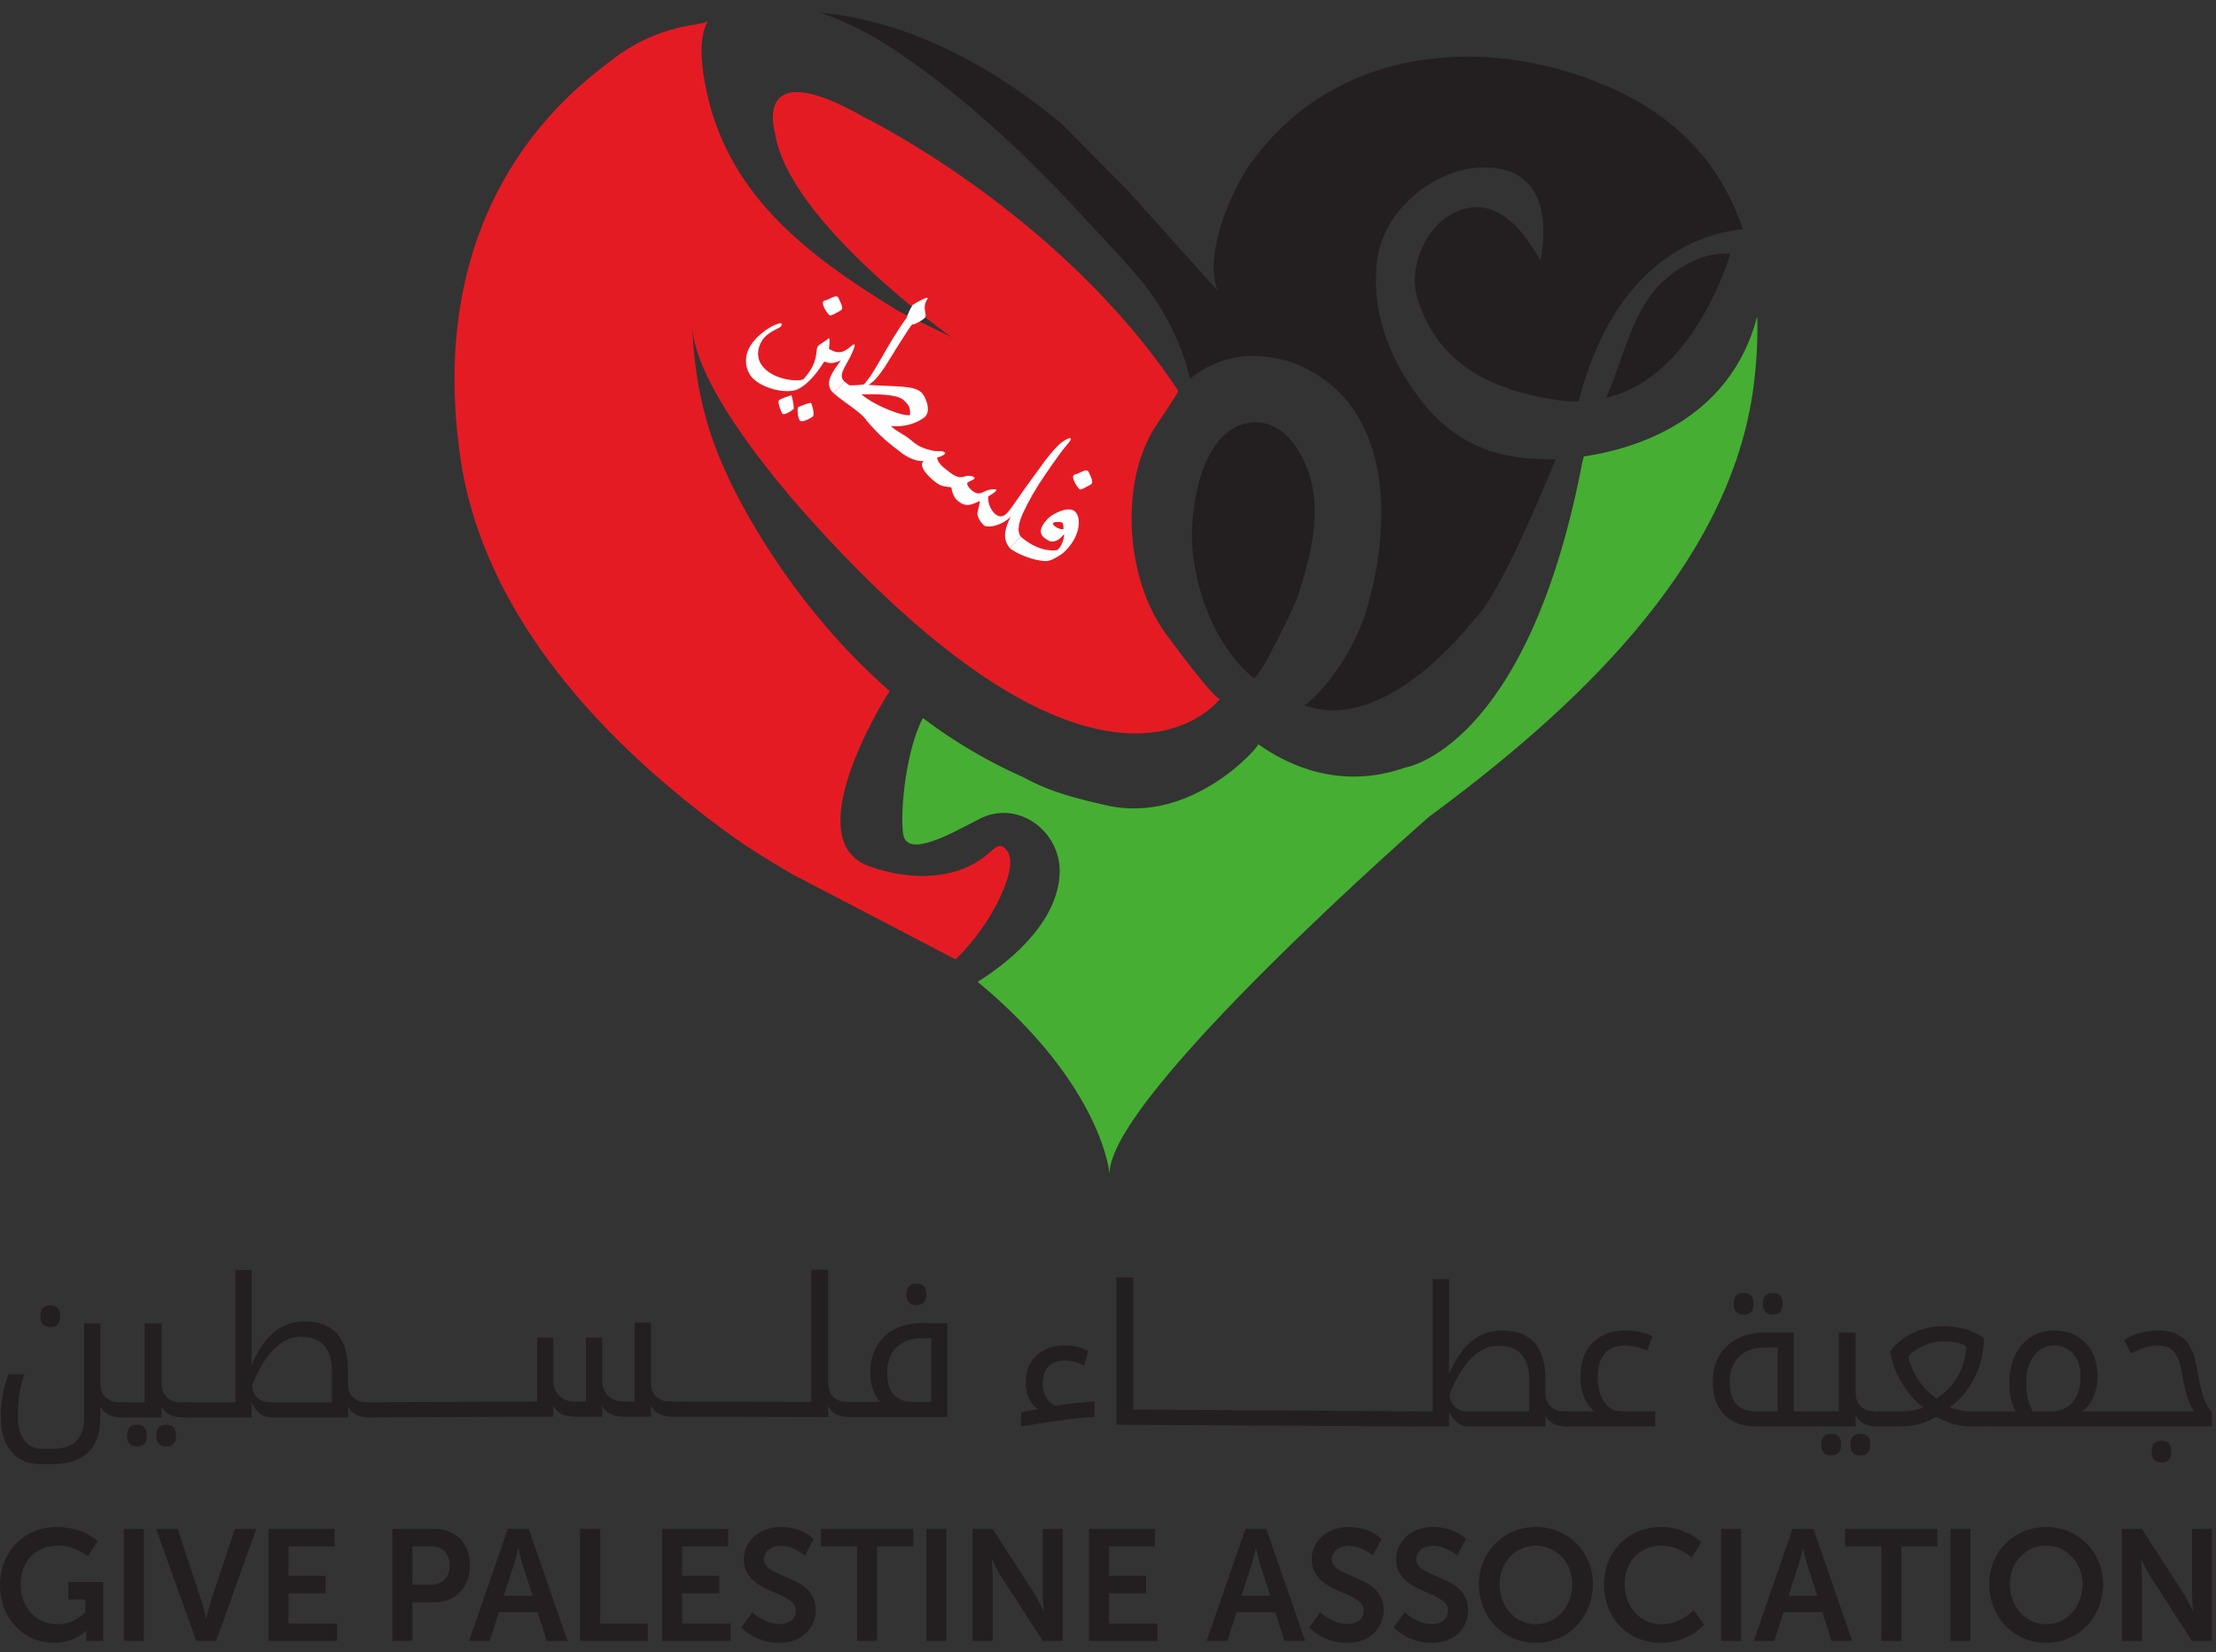 <svg width="118" height="88" viewBox="0 0 118 88" fill="none" xmlns="http://www.w3.org/2000/svg">
<rect x="0" y="0" width="118" height="88" fill="#333333" stroke="none"/>
<path d="M47.713 2.705C51.429 5.221 54.775 8.359 57.807 11.681C58.82 12.788 59.897 13.885 60.847 15.047C61.614 15.994 62.245 17.072 62.721 18.194C62.997 18.837 63.211 19.5 63.371 20.182C65.932 18 69.084 19.412 69.084 19.412C75.796 22.281 72.954 31.779 72.954 31.779C72.415 34.18 70.869 36.456 69.484 37.571C73.887 39.159 78.52 32.966 78.52 32.966C79.635 31.955 81.579 27.534 82.841 24.454C82.757 24.455 82.703 24.457 82.703 24.457C79.702 24.516 77.411 23.634 75.567 21.188C73.965 19.058 72.993 16.563 73.335 13.84C73.661 11.271 76.252 9.037 78.811 8.924C83.288 8.728 82.022 13.871 82.022 13.871C81.189 12.386 79.885 10.623 77.978 11.119C76.091 11.612 74.898 14.103 75.491 15.956C76.62 19.487 79.539 20.778 82.801 21.289C83.24 21.359 83.659 21.386 84.061 21.38C85.961 13.95 90.466 12.505 92.516 12.242C92.519 12.222 92.527 12.189 92.527 12.189C92.544 12.202 92.558 12.221 92.573 12.235C92.653 12.226 92.729 12.216 92.801 12.209C91.716 8.924 89.446 6.251 85.612 4.599C79.094 1.787 71.117 2.475 66.647 8.631C65.554 10.138 64.088 13.544 64.832 15.474L60.099 10.197L56.508 6.571C51.746 2.63 47.387 1.044 43.692 0.668C45.124 1.179 46.51 1.891 47.713 2.705Z" fill="#231F20"/>
<path d="M85.507 21.199C89.453 20.247 91.403 15.778 92.148 13.516C90.516 13.359 88.842 14.53 88.042 15.536C86.733 17.187 86.385 19.323 85.507 21.199ZM92.979 12.813C92.972 12.794 92.966 12.773 92.962 12.754L92.953 12.761C92.962 12.779 92.97 12.797 92.979 12.813ZM70.001 27.525C70.026 26.844 69.969 26.169 69.793 25.524C69.393 24.054 68.326 22.299 66.591 22.505C64.086 22.805 63.425 26.685 63.473 28.712C63.53 31.298 64.719 34.447 66.743 36.103C66.998 36.31 68.917 32.298 69.047 31.913C69.506 30.565 69.95 29.026 70.001 27.525Z" fill="#231F20"/>
<path d="M84.341 24.309L84.259 24.605C84.233 24.736 84.209 24.867 84.183 24.998C81.228 39.908 74.822 40.88 74.822 40.88C71.351 42.098 68.545 40.738 66.995 39.631C67.111 39.714 63.471 43.921 58.942 42.896C57.412 42.55 55.914 42.184 54.555 41.423C52.549 40.544 50.744 39.449 49.139 38.24C48.261 39.925 47.92 43.109 48.088 44.395C48.272 45.786 50.759 44.327 52.164 43.609C54.21 42.565 56.468 44.269 56.427 46.441C56.38 48.957 54.003 51.077 52.06 52.29C58.743 57.828 59.088 62.547 59.088 62.547C58.891 58.514 76.096 43.498 76.096 43.498C83.537 38.005 92.153 30.266 93.384 20.515C93.544 19.257 93.607 18.034 93.57 16.851C92.116 22.434 87.002 23.916 84.341 24.309Z" fill="#46AE33"/>
<path d="M53.399 45.094C53.258 45.008 53.055 45.059 52.764 45.333C51.146 46.869 48.594 46.965 46.275 46.131C42.592 44.809 46.651 37.92 47.37 36.804C41.383 31.559 38.663 25.175 38.663 25.175C37.472 22.604 36.978 20.159 36.857 17.35C36.998 20.486 41.265 25.586 43.266 27.796C59.041 45.24 64.96 37.226 64.977 37.202C64.81 37.425 62.736 34.647 62.12 33.812C60.499 31.612 59.953 28.421 60.412 25.71C60.573 24.762 60.88 23.84 61.358 22.974C61.456 22.801 62.784 20.878 62.74 20.811C56.462 11.344 46.039 6.255 46.039 6.255C40.035 2.82 41.255 7.018 41.255 7.018C41.911 11.787 50.711 17.988 50.711 17.988C50.461 17.818 48.207 16.792 47.79 16.535C42.951 13.575 38.52 10.267 37.505 4.25C37.341 3.295 37.205 1.99 37.7 1.09C37.505 1.445 35.235 1.09 32.447 3.296C30.915 4.511 22.488 10.376 24.515 24.375C25.738 32.833 32.282 39.685 38.867 44.442C39.94 45.216 41.069 45.901 42.201 46.564L50.883 51.094C51.557 50.438 52.16 49.671 52.662 48.873C53.055 48.244 54.467 45.742 53.399 45.094Z" fill="#E51B24"/>
<path d="M42.268 21.766C42.264 21.511 42.192 21.168 42.139 21.054C42.1 21.062 41.5 21.242 41.474 21.331C41.396 21.43 41.601 21.972 41.678 22.042C41.774 22.127 42.22 21.849 42.268 21.766ZM43.183 21.456C43.113 21.437 42.64 21.618 42.492 21.684C42.448 21.839 42.479 22.272 42.6 22.405C42.772 22.53 43.277 22.193 43.291 22.177C43.39 22.012 43.216 21.483 43.183 21.456ZM43.887 19.261C44.094 19.288 44.194 19.445 44.77 19.2C44.477 19.639 43.776 20.402 44.389 20.942L44.968 20.32C44.516 19.923 45.239 19.349 45.509 18.428C45.522 18.397 45.541 18.316 45.414 18.36C45.031 18.691 44.72 18.945 44.14 18.575C44.166 18.361 44.216 17.888 44.094 18.048C44.094 18.048 43.898 18.196 43.657 18.346C43.533 18.433 43.513 18.484 43.496 18.595C43.45 19.016 43.411 19.509 42.796 20.181C42.659 20.327 41.47 20.298 40.794 19.703C40.048 19.06 40.457 18.236 40.7 17.975C40.987 17.67 41.357 17.536 41.527 17.433C41.635 17.362 41.685 17.17 41.507 17.22C40.985 17.361 40.494 17.778 40.235 18.055C39.391 18.956 39.75 19.858 40.148 20.207C40.768 20.754 41.955 20.973 42.464 20.738C43.178 20.407 43.736 19.487 43.887 19.261ZM44.65 15.875C44.546 15.629 44.207 15.945 43.916 16.009C43.609 16.073 44.101 16.786 44.194 16.796C44.307 16.799 44.409 16.736 44.749 16.544C44.953 16.434 44.788 16.191 44.65 15.875Z" fill="white"/>
<path d="M45.87 21.002C46.626 20.984 47.752 20.988 48.103 21.295C48.525 21.665 48.442 21.83 48.463 22.1C48.174 22.208 46.655 21.665 45.87 21.002ZM47.438 22.688C48.479 22.796 49.178 22.284 49.264 22.19C49.616 21.815 49.24 21.055 49.057 20.894C48.629 20.516 47.709 20.599 46.251 20.501C46.483 20.316 46.568 20.334 47.113 19.547C47.129 19.517 48.388 17.475 48.564 17.283C48.746 17.29 49.157 17.022 49.242 16.931C49.407 16.77 49.07 16.417 49.37 15.943C49.531 15.693 48.901 16.058 48.607 16.231C48.446 16.48 48.331 16.743 48.281 16.92C47.237 18.346 46.623 19.811 46.007 20.468C45.737 20.524 45.487 20.512 45.229 20.524C45.229 20.524 45.066 20.406 44.969 20.322L44.389 20.942C44.987 21.467 45.898 21.977 46.15 22.407C47.064 23.488 47.72 23.871 47.992 24.11L48.57 23.49C48.061 23.058 47.814 23.046 47.438 22.688ZM52.629 26.433C52.938 26.259 53.193 26.064 52.981 26.058C52.312 26.029 52.242 26.552 51.703 26.077C51.553 25.945 51.516 25.83 51.494 25.741C51.583 25.584 52.134 25.522 51.777 25.363C51.61 25.34 51.509 25.323 51.398 25.365C50.984 25.529 50.711 25.262 50.269 24.914C50.048 24.747 49.866 24.462 49.914 24.365C50.181 24.295 50.424 24.159 50.283 24.077C50.094 23.968 49.92 24.079 49.552 23.977C49.144 23.87 48.873 23.756 48.573 23.49L47.992 24.11C47.992 24.11 48.624 24.611 49.19 24.549C48.994 24.699 49.079 25.039 49.629 25.521C50.009 25.858 50.133 25.896 50.659 25.954C50.677 26.137 50.77 26.471 50.971 26.645C51.462 27.078 51.76 26.853 52.182 26.68C52.075 27.353 51.972 27.278 52.12 27.615C52.182 27.766 52.372 27.963 52.372 27.963L52.953 27.344C52.646 27.006 52.605 26.677 52.629 26.433ZM54.468 27.337C54.764 26.694 55.166 25.987 55.658 25.276C56.147 24.565 56.519 24.028 56.869 23.624C57.317 23.112 56.673 23.354 56.251 23.82C55.616 24.515 55.57 24.671 54.964 25.476C54.342 26.309 53.905 27.025 53.618 27.331C53.397 27.567 53.175 27.541 52.953 27.345L52.374 27.965C52.612 28.175 53.462 27.932 53.818 27.505C53.394 28.375 53.457 28.791 53.773 29.195L54.353 28.575C54.192 28.392 54.177 27.974 54.468 27.337ZM57.509 26.069C57.617 26.065 57.731 26.001 58.062 25.818C58.262 25.699 58.112 25.457 57.973 25.14C57.86 24.903 57.516 25.21 57.238 25.274C56.934 25.339 57.425 26.05 57.509 26.069Z" fill="white"/>
<path d="M56.064 27.907C56.005 27.786 56.406 27.775 56.56 27.828C56.634 27.905 56.623 28.022 56.632 28.17C56.468 28.235 56.125 28.045 56.064 27.907ZM55.727 29.882C55.981 29.855 56.216 29.714 56.473 29.548C56.606 29.47 56.712 29.354 56.827 29.232C57.555 28.451 57.58 27.496 57.216 27.219C56.844 26.935 56.014 27.388 55.792 27.626C55.529 27.907 55.184 28.371 55.66 28.681C55.849 28.805 55.905 28.853 56.077 28.838C56.318 28.814 56.477 28.66 56.662 28.447C56.669 28.688 56.538 29.106 56.307 29.291C55.912 29.373 55.116 29.262 54.353 28.576L53.773 29.195C54.084 29.468 55.053 29.888 55.727 29.882Z" fill="white"/>
<path d="M2.676 69.523C3.027 69.523 3.202 69.715 3.202 70.102C3.202 70.485 3.027 70.677 2.676 70.677C2.326 70.677 2.15 70.485 2.15 70.102C2.15 69.715 2.326 69.523 2.676 69.523ZM5.344 73.695C5.344 73.996 5.437 74.236 5.622 74.416C5.807 74.592 6.05 74.681 6.35 74.681H6.515V75.488H6.485C5.92 75.488 5.54 75.291 5.344 74.9V75.448C5.344 77.131 4.5 77.971 2.815 77.971H2.087C1.467 77.971 0.972 77.75 0.6 77.305C0.228 76.861 0.043 76.253 0.043 75.479C0.043 74.65 0.18 73.887 0.459 73.193H1.302C1.07 73.81 0.954 74.55 0.954 75.419C0.954 75.974 1.07 76.403 1.297 76.708C1.526 77.011 1.852 77.164 2.278 77.164H2.774C3.913 77.164 4.481 76.611 4.481 75.51V70.48H5.344V73.695Z" fill="#231F20"/>
<path d="M8.85 75.876C9.201 75.876 9.376 76.072 9.376 76.456C9.376 76.841 9.201 77.033 8.85 77.033C8.496 77.033 8.32 76.841 8.32 76.456C8.32 76.072 8.496 75.876 8.85 75.876ZM7.294 75.876C7.648 75.876 7.824 76.072 7.824 76.456C7.824 76.841 7.648 77.033 7.294 77.033C6.942 77.033 6.768 76.841 6.768 76.456C6.768 76.072 6.942 75.876 7.294 75.876ZM6.311 74.681H7.7V70.48H8.603V73.695C8.603 73.996 8.694 74.237 8.878 74.416C9.062 74.592 9.305 74.681 9.609 74.681H9.976V75.488H9.744C9.178 75.488 8.799 75.291 8.603 74.9V75.488H6.311V74.681Z" fill="#231F20"/>
<path d="M13.415 73.794C13.506 74.387 13.832 74.681 14.397 74.681H17.671V73.043C17.671 71.809 17.124 71.192 16.026 71.192C14.987 71.192 14.117 72.059 13.415 73.794ZM13.397 75.488H9.772V74.681H12.534V67.64H13.397V72.7C14.048 71.15 14.985 70.374 16.208 70.374C17.761 70.374 18.534 71.25 18.534 72.999V73.746C18.534 74.024 18.626 74.25 18.811 74.422C18.993 74.597 19.237 74.681 19.542 74.681H19.704V75.488H19.669C19.102 75.488 18.724 75.291 18.534 74.9V75.488H14.432C14.013 75.488 13.667 75.223 13.397 74.692V75.488Z" fill="#231F20"/>
<path d="M19.502 75.488V74.681L28.6 74.641V71.243H29.463V73.498C29.463 73.834 29.568 74.108 29.774 74.323C29.981 74.535 30.247 74.641 30.57 74.641H31.201V71.243H32.064V73.498C32.064 73.834 32.166 74.108 32.373 74.323C32.58 74.535 32.844 74.641 33.169 74.641H33.799V70.441H34.662V73.655C34.662 73.956 34.756 74.197 34.94 74.376C35.125 74.552 35.366 74.641 35.668 74.641H35.832V75.448H35.804C35.238 75.448 34.858 75.251 34.662 74.86V75.448H33.199C32.629 75.448 32.251 75.251 32.064 74.86V75.448H30.599C30.031 75.448 29.653 75.251 29.463 74.86V75.448L19.502 75.488Z" fill="#231F20"/>
<path d="M35.629 74.641L43.201 74.663V67.621H44.103V73.677C44.103 73.978 44.194 74.219 44.379 74.398C44.562 74.574 44.805 74.663 45.109 74.663H45.477V75.47H45.245C44.677 75.47 44.299 75.273 44.103 74.882V75.47L35.629 75.448V74.641Z" fill="#231F20"/>
<path d="M48.794 68.355C49.149 68.355 49.325 68.548 49.325 68.935C49.325 69.317 49.149 69.51 48.794 69.51C48.444 69.51 48.268 69.317 48.268 68.935C48.268 68.548 48.444 68.355 48.794 68.355ZM49.153 71.265C48.551 71.265 48.081 71.426 47.744 71.749C47.41 72.072 47.242 72.52 47.242 73.095C47.242 74.141 47.705 74.663 48.632 74.663H49.588V71.265H49.153ZM45.275 74.663H46.867C46.514 74.265 46.34 73.745 46.34 73.107C46.34 72.302 46.588 71.661 47.088 71.181C47.588 70.701 48.266 70.462 49.123 70.462H50.451V75.47H45.275V74.663ZM58.276 75.475C57.606 75.475 56.303 75.641 54.366 75.97V75.219C54.825 75.123 55.127 75.069 55.269 75.05C54.836 74.735 54.618 74.264 54.618 73.638C54.618 73.008 54.816 72.52 55.212 72.172C55.608 71.825 56.11 71.653 56.721 71.653C57.191 71.653 57.602 71.752 57.952 71.956L57.728 72.727C57.371 72.548 57.043 72.46 56.741 72.46C55.937 72.46 55.532 72.873 55.532 73.7C55.532 74.237 55.745 74.627 56.171 74.865C57.11 74.737 57.813 74.662 58.276 74.637V75.475ZM60.345 75.071L75.209 75.163V75.97L59.443 75.878V68.029H60.345V75.071Z" fill="#231F20"/>
<path d="M77.178 74.276C77.267 74.869 77.593 75.163 78.161 75.163H81.433V73.525C81.433 72.291 80.885 71.674 79.787 71.674C78.751 71.674 77.879 72.541 77.178 74.276ZM77.159 75.97H75.006V75.163H76.296V68.122H77.159V73.182C77.808 71.632 78.748 70.857 79.97 70.857C81.522 70.857 82.296 71.732 82.296 73.481V74.228C82.296 74.506 82.39 74.732 82.572 74.905C82.755 75.079 83 75.163 83.302 75.163H83.466V75.97H83.433C82.864 75.97 82.485 75.773 82.296 75.382V75.97H78.196C77.776 75.97 77.43 75.705 77.159 75.174V75.97Z" fill="#231F20"/>
<path d="M83.263 75.97V75.163H84.876C84.396 74.727 84.157 74.115 84.157 73.328C84.157 72.541 84.377 71.933 84.818 71.502C85.259 71.073 85.844 70.857 86.572 70.857C87.114 70.857 87.585 70.958 87.985 71.159L87.712 71.931C87.296 71.752 86.898 71.666 86.522 71.666C85.559 71.666 85.079 72.232 85.079 73.368C85.079 73.901 85.194 74.332 85.425 74.666C85.653 74.997 85.955 75.163 86.329 75.163H88.14V75.97H83.263ZM94.401 68.856C94.751 68.856 94.927 69.048 94.927 69.435C94.927 69.817 94.751 70.01 94.401 70.01C94.047 70.01 93.87 69.817 93.87 69.435C93.87 69.048 94.047 68.856 94.401 68.856ZM92.844 68.856C93.197 68.856 93.375 69.048 93.375 69.435C93.375 69.817 93.197 70.01 92.844 70.01C92.492 70.01 92.318 69.817 92.318 69.435C92.318 69.048 92.492 68.856 92.844 68.856ZM94.014 71.765C93.405 71.765 92.935 71.929 92.603 72.254C92.27 72.581 92.105 73.032 92.105 73.607C92.105 74.645 92.568 75.163 93.494 75.163H94.653V71.765H94.014ZM93.518 75.97C92.801 75.97 92.236 75.762 91.82 75.347C91.409 74.929 91.203 74.352 91.203 73.615C91.203 72.795 91.457 72.148 91.966 71.674C92.475 71.202 93.149 70.963 93.983 70.963H95.517V75.163H96.727V75.97H93.518Z" fill="#231F20"/>
<path d="M99.064 76.359C99.415 76.359 99.588 76.554 99.588 76.938C99.588 77.323 99.415 77.515 99.064 77.515C98.71 77.515 98.531 77.323 98.531 76.938C98.531 76.554 98.71 76.359 99.064 76.359ZM97.506 76.359C97.86 76.359 98.038 76.554 98.038 76.938C98.038 77.323 97.86 77.515 97.506 77.515C97.156 77.515 96.98 77.323 96.98 76.938C96.98 76.554 97.156 76.359 97.506 76.359ZM96.525 75.163H97.912V70.963H98.814V74.177C98.814 74.478 98.908 74.719 99.09 74.898C99.275 75.075 99.516 75.163 99.823 75.163H100.19V75.97H99.956C99.391 75.97 99.01 75.773 98.814 75.382V75.97H96.525V75.163Z" fill="#231F20"/>
<path d="M101.619 72.242C101.819 73.129 102.316 73.879 103.112 74.493C104.106 73.814 104.636 72.888 104.706 71.714C104.447 71.528 104.026 71.436 103.447 71.436C103.112 71.436 102.769 71.516 102.417 71.674C102.062 71.831 101.797 72.021 101.619 72.242ZM106.221 75.97H104.982C104.356 75.97 103.73 75.8 103.099 75.457C102.523 75.8 101.893 75.97 101.212 75.97H99.986V75.163H101.201C101.679 75.163 102.084 75.095 102.412 74.957C101.995 74.652 101.617 74.219 101.277 73.659C100.94 73.1 100.728 72.537 100.647 71.973C100.952 71.551 101.362 71.223 101.869 70.985C102.375 70.749 102.893 70.631 103.419 70.631C104.377 70.631 105.117 70.848 105.641 71.281C105.641 71.997 105.478 72.689 105.152 73.357C104.825 74.022 104.38 74.555 103.814 74.947C104.206 75.093 104.58 75.163 104.941 75.163H106.221V75.97Z" fill="#231F20"/>
<path d="M108.254 75.163H109.178C109.689 75.163 110.085 75.002 110.363 74.677C110.643 74.354 110.785 73.901 110.785 73.317C110.785 72.8 110.654 72.393 110.393 72.097C110.134 71.803 109.793 71.655 109.369 71.655C108.95 71.655 108.6 71.831 108.319 72.19C108.037 72.546 107.897 73.025 107.897 73.626C107.897 74.319 108.014 74.832 108.254 75.163ZM106.023 75.97V75.163H107.332C107.106 74.805 106.995 74.292 106.995 73.626C106.995 72.816 107.215 72.152 107.654 71.632C108.093 71.115 108.669 70.857 109.38 70.857C110.067 70.857 110.626 71.078 111.054 71.518C111.482 71.957 111.695 72.568 111.695 73.348C111.695 73.708 111.621 74.058 111.469 74.396C111.319 74.734 111.122 74.989 110.874 75.163H112.654V75.97H106.023Z" fill="#231F20"/>
<path d="M115.098 76.733C115.448 76.733 115.624 76.925 115.624 77.312C115.624 77.697 115.448 77.889 115.098 77.889C114.748 77.889 114.574 77.697 114.574 77.312C114.574 76.925 114.748 76.733 115.098 76.733ZM116.852 75.163C116.589 74.876 116.376 74.246 116.215 73.273C116.113 72.665 115.968 72.242 115.78 72.013C115.593 71.781 115.313 71.665 114.935 71.665C114.478 71.665 113.987 71.803 113.461 72.077L113.109 71.367C113.63 71.026 114.242 70.857 114.944 70.857C115.53 70.857 115.991 71.016 116.326 71.334C116.661 71.65 116.891 72.218 117.017 73.037C117.189 74.159 117.443 74.876 117.78 75.185V75.97H112.45V75.163H116.852ZM3.024 81.324C4.461 81.324 5.204 82.081 5.204 82.081L4.676 82.887C4.676 82.887 4.048 82.318 3.115 82.318C1.8 82.318 1.098 83.241 1.098 84.366C1.098 85.66 1.966 86.502 3.065 86.502C3.95 86.502 4.535 85.879 4.535 85.879V85.182H3.635V84.25H5.494V87.393H4.585V87.106C4.585 86.98 4.594 86.854 4.594 86.854H4.576C4.576 86.854 3.965 87.493 2.874 87.493C1.329 87.493 0 86.275 0 84.402C0 82.669 1.281 81.324 3.024 81.324ZM6.591 81.426H7.659V87.394H6.591V81.426ZM8.311 81.426H9.459L10.749 85.317C10.863 85.66 10.964 86.191 10.973 86.191H10.987C10.987 86.191 11.097 85.66 11.211 85.317L12.51 81.426H13.649L11.509 87.393H10.451L8.311 81.426ZM14.301 81.426H17.812V82.359H15.366V83.922H17.342V84.855H15.366V86.46H17.945V87.393H14.301V81.426ZM22.958 84.393C23.58 84.393 23.943 83.988 23.943 83.367C23.943 82.753 23.58 82.359 22.975 82.359H21.96V84.393H22.958ZM20.892 81.426H23.158C24.258 81.426 25.025 82.206 25.025 83.367C25.025 84.528 24.258 85.332 23.158 85.332H21.96V87.393H20.892V81.426ZM27.593 82.459C27.593 82.459 27.462 83.047 27.347 83.385L26.825 84.981H28.362L27.843 83.385C27.734 83.047 27.61 82.459 27.61 82.459H27.593ZM28.625 85.863H26.569L26.073 87.393H24.975L27.04 81.426H28.156L30.221 87.393H29.123L28.625 85.863ZM30.891 81.426H31.957V86.46H34.493V87.393H30.891V81.426ZM35.26 81.426H38.772V82.359H36.326V83.922H38.302V84.855H36.326V86.46H38.904V87.393H35.26V81.426ZM40.061 85.863C40.061 85.863 40.698 86.493 41.524 86.493C41.97 86.493 42.374 86.257 42.374 85.77C42.374 84.703 39.607 84.886 39.607 83.056C39.607 82.065 40.45 81.324 41.574 81.324C42.73 81.324 43.324 81.964 43.324 81.964L42.861 82.846C42.861 82.846 42.3 82.326 41.565 82.326C41.068 82.326 40.681 82.621 40.681 83.04C40.681 84.097 43.439 83.839 43.439 85.743C43.439 86.695 42.73 87.493 41.507 87.493C40.2 87.493 39.483 86.677 39.483 86.677L40.061 85.863ZM45.638 82.359H43.713V81.426H48.629V82.359H46.703V87.393H45.638V82.359ZM49.323 81.426H50.388V87.394H49.323V81.426ZM51.792 81.426H52.859L55.081 84.871C55.303 85.215 55.568 85.795 55.568 85.795H55.584C55.584 85.795 55.527 85.224 55.527 84.871V81.426H56.586V87.393H55.527L53.305 83.955C53.081 83.61 52.816 83.031 52.816 83.031H52.801C52.801 83.031 52.859 83.602 52.859 83.955V87.393H51.792V81.426ZM57.988 81.426H61.499V82.359H59.055V83.922H61.03V84.855H59.055V86.46H61.632V87.393H57.988V81.426ZM66.871 82.459C66.871 82.459 66.741 83.047 66.625 83.385L66.103 84.981H67.64L67.121 83.385C67.012 83.047 66.889 82.459 66.889 82.459H66.871ZM67.906 85.863H65.849L65.352 87.393H64.254L66.319 81.426H67.434L69.5 87.393H68.402L67.906 85.863ZM70.301 85.863C70.301 85.863 70.937 86.493 71.763 86.493C72.209 86.493 72.615 86.257 72.615 85.77C72.615 84.703 69.848 84.886 69.848 83.056C69.848 82.065 70.689 81.324 71.815 81.324C72.971 81.324 73.565 81.964 73.565 81.964L73.102 82.846C73.102 82.846 72.539 82.326 71.804 82.326C71.309 82.326 70.921 82.621 70.921 83.04C70.921 84.097 73.68 83.839 73.68 85.743C73.68 86.695 72.971 87.493 71.748 87.493C70.441 87.493 69.724 86.677 69.724 86.677L70.301 85.863ZM74.796 85.863C74.796 85.863 75.433 86.493 76.259 86.493C76.704 86.493 77.109 86.257 77.109 85.77C77.109 84.703 74.341 84.886 74.341 83.056C74.341 82.065 75.182 81.324 76.306 81.324C77.463 81.324 78.059 81.964 78.059 81.964L77.596 82.846C77.596 82.846 77.035 82.326 76.3 82.326C75.802 82.326 75.415 82.621 75.415 83.04C75.415 84.097 78.174 83.839 78.174 85.743C78.174 86.695 77.463 87.493 76.241 87.493C74.937 87.493 74.217 86.677 74.217 86.677L74.796 85.863ZM81.785 86.502C82.859 86.502 83.718 85.594 83.718 84.366C83.718 83.191 82.859 82.318 81.785 82.318C80.711 82.318 79.85 83.191 79.85 84.366C79.85 85.594 80.711 86.502 81.785 86.502ZM81.785 81.324C83.514 81.324 84.818 82.66 84.818 84.366C84.818 86.122 83.514 87.493 81.785 87.493C80.058 87.493 78.752 86.122 78.752 84.366C78.752 82.66 80.058 81.324 81.785 81.324ZM88.426 81.324C89.857 81.324 90.592 82.14 90.592 82.14L90.079 82.947C90.079 82.947 89.411 82.318 88.477 82.318C87.237 82.318 86.51 83.259 86.51 84.366C86.51 85.501 87.264 86.502 88.485 86.502C89.501 86.502 90.186 85.744 90.186 85.744L90.749 86.526C90.749 86.526 89.94 87.493 88.444 87.493C86.651 87.493 85.411 86.139 85.411 84.384C85.411 82.654 86.7 81.324 88.426 81.324ZM91.649 81.426H92.714V87.394H91.649V81.426ZM96.004 82.459C96.004 82.459 95.871 83.047 95.755 83.385L95.236 84.981H96.77L96.251 83.385C96.145 83.047 96.018 82.459 96.018 82.459H96.004ZM97.036 85.863H94.977L94.481 87.393H93.383L95.451 81.426H96.567L98.63 87.393H97.532L97.036 85.863ZM100.175 82.359H98.249V81.426H103.167V82.359H101.24V87.393H100.175V82.359ZM103.86 81.426H104.926V87.394H103.86V81.426ZM108.956 86.502C110.032 86.502 110.891 85.594 110.891 84.366C110.891 83.191 110.032 82.318 108.956 82.318C107.884 82.318 107.023 83.191 107.023 84.366C107.023 85.594 107.884 86.502 108.956 86.502ZM108.956 81.324C110.684 81.324 111.988 82.66 111.988 84.366C111.988 86.122 110.684 87.493 108.956 87.493C107.23 87.493 105.925 86.122 105.925 84.366C105.925 82.66 107.23 81.324 108.956 81.324ZM112.989 81.426H114.057L116.276 84.871C116.502 85.215 116.765 85.795 116.765 85.795H116.783C116.783 85.795 116.724 85.224 116.724 84.871V81.426H117.78V87.393H116.724L114.502 83.955C114.278 83.61 114.013 83.031 114.013 83.031H113.998C113.998 83.031 114.057 83.602 114.057 83.955V87.393H112.989V81.426Z" fill="#231F20"/>
</svg>
